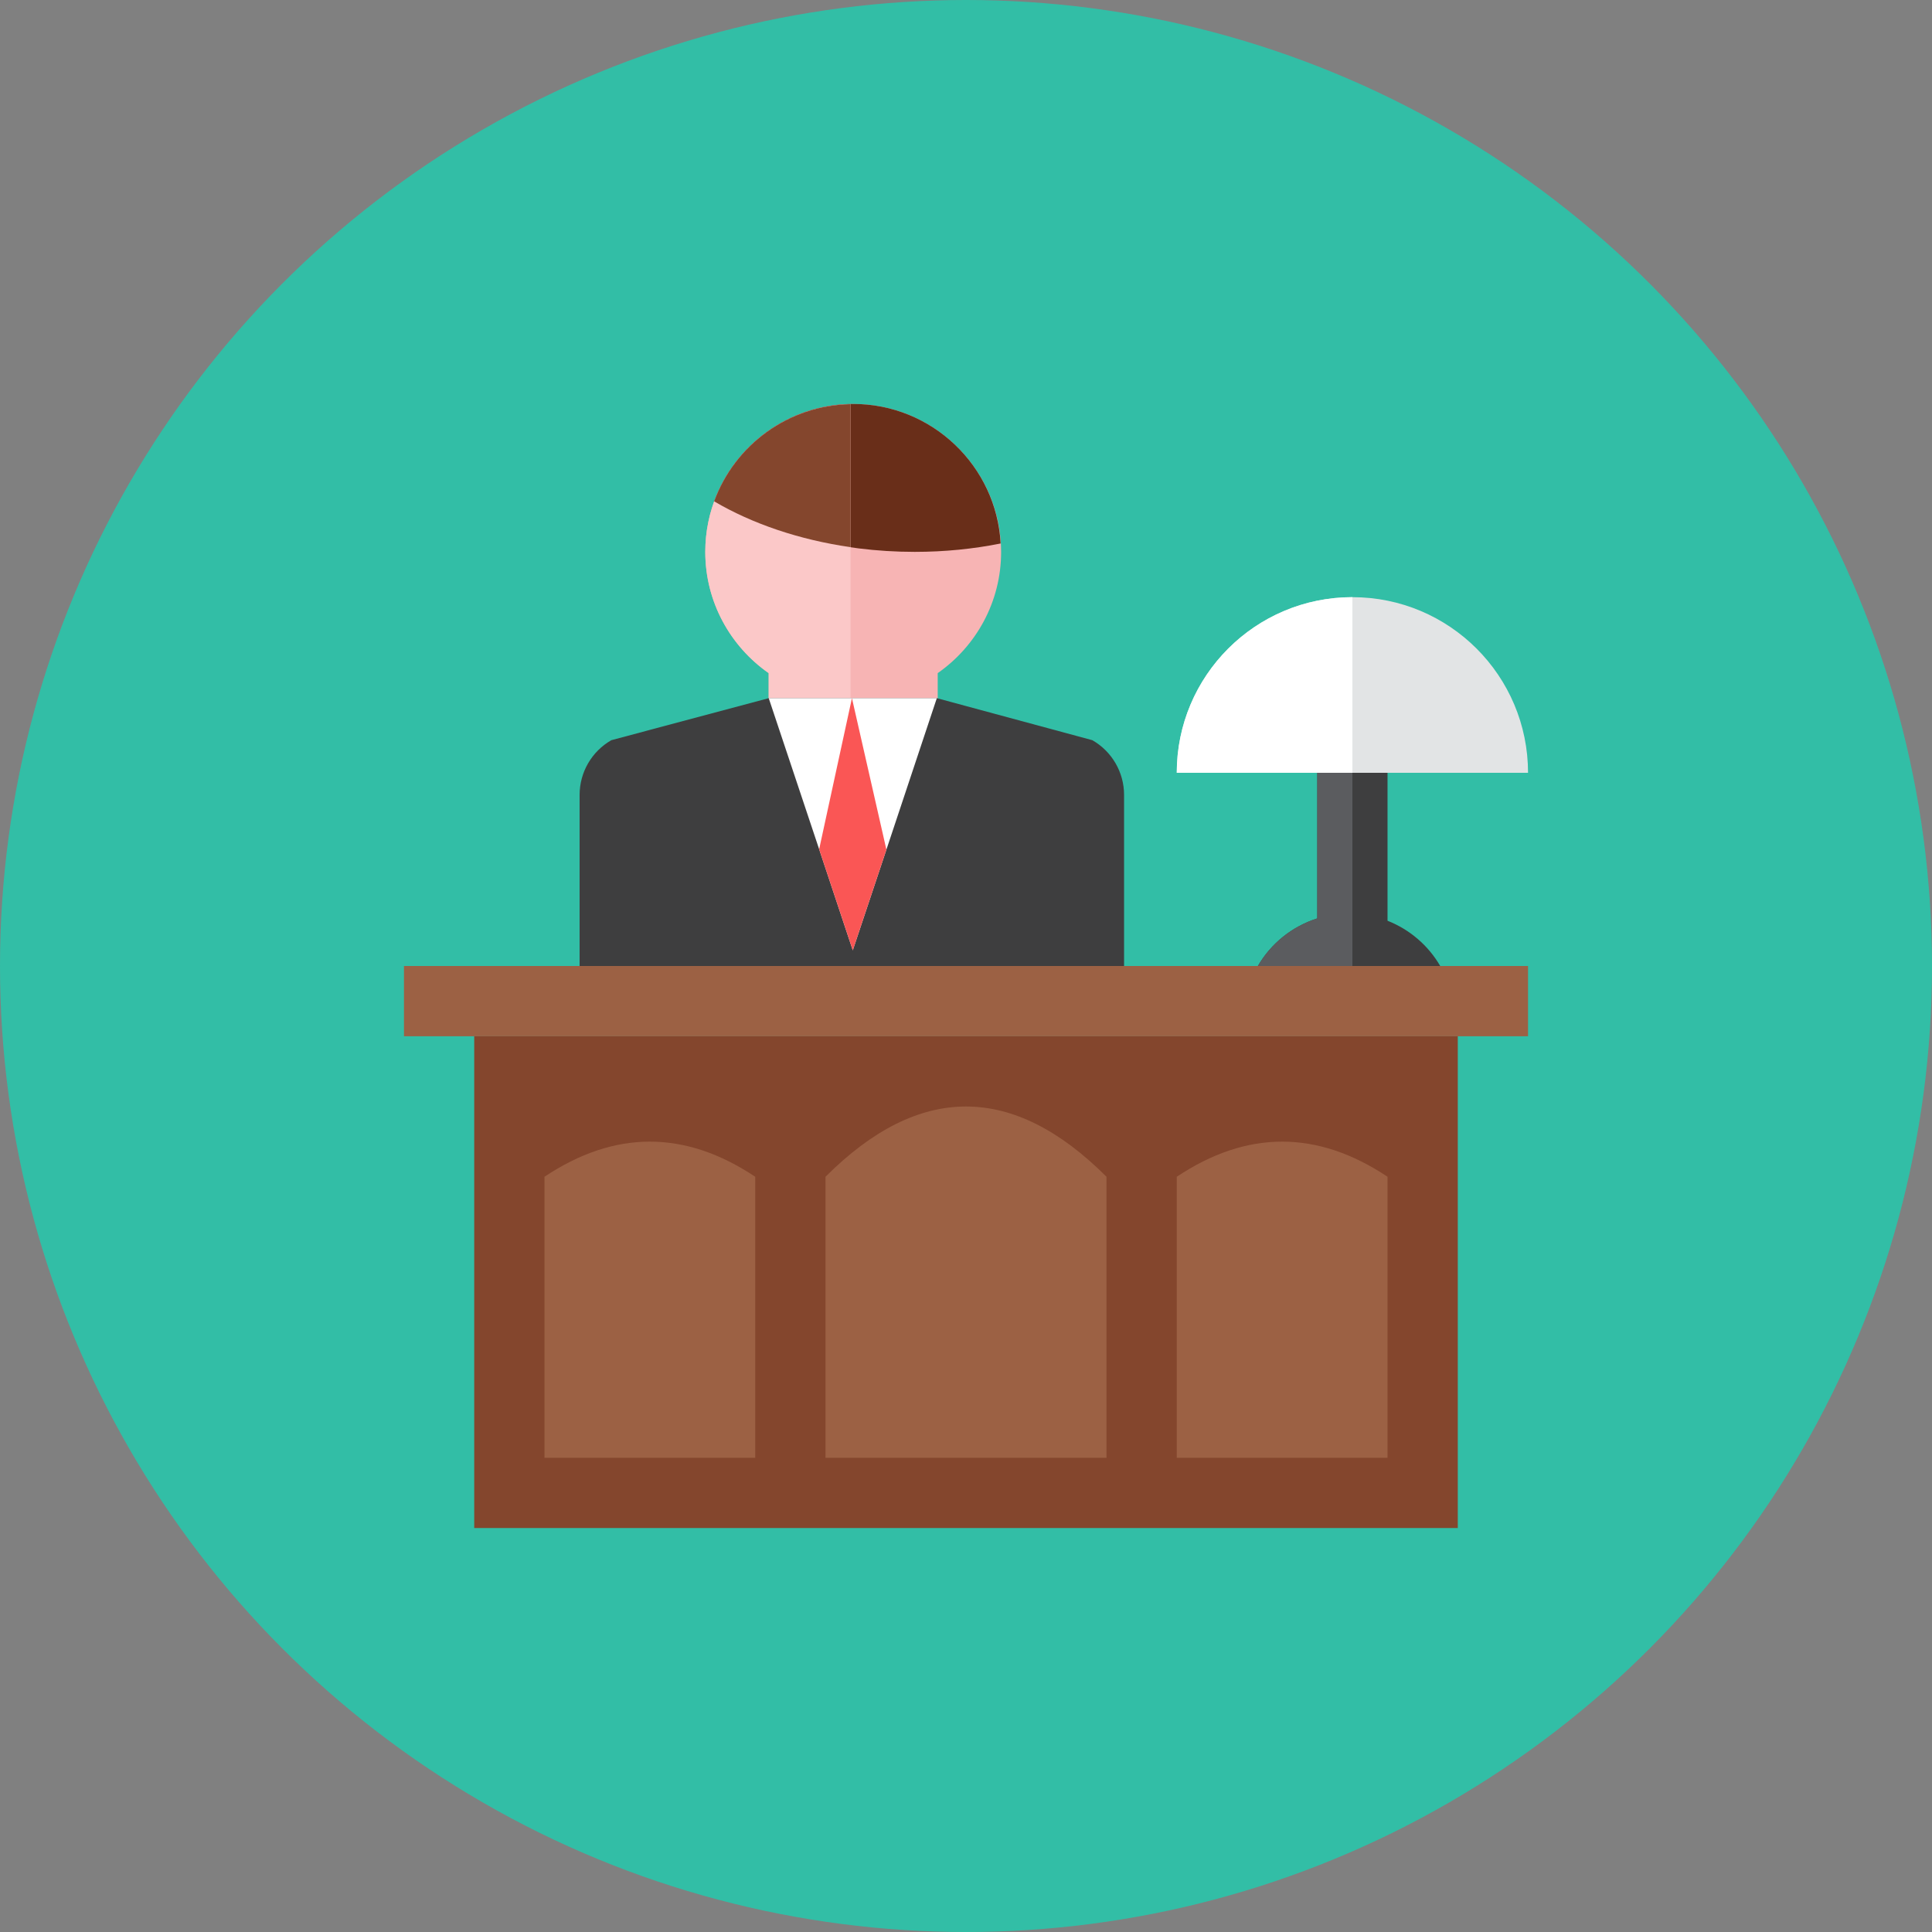 <?xml version="1.0" encoding="iso-8859-1"?>
<!-- Generator: Adobe Illustrator 19.0.0, SVG Export Plug-In . SVG Version: 6.00 Build 0)  -->
<svg version="1.1" id="Layer_1" xmlns="http://www.w3.org/2000/svg" xmlns:xlink="http://www.w3.org/1999/xlink" x="0px" y="0px"
	 viewBox="0 0 512 512" style="enable-background:new 0 0 512 512;" xml:space="preserve">
<rect x="0" y="0" width="512" height="512" fill="#808080" stroke="none"/>
<circle style="fill:#32BEA6;" cx="256" cy="256" r="256"/>
<path style="fill:#F7B4B4;" d="M265.309,146.255c0-21.439-17.492-39.201-39.201-39.201c-21.569,0-39.201,17.543-39.201,39.201
	c0,13.293,6.656,25.037,16.798,32.13v7.07h44.8v-7.07C258.653,171.297,265.309,159.549,265.309,146.255z"/>
<path style="fill:#692E19;" d="M265.179,144.03c-7.187,1.438-14.829,2.22-22.737,2.22c-20.317,0-38.94-5.032-53.183-13.396
	c5.488-15.025,19.931-25.805,36.85-25.805C246.952,107.055,264.066,123.453,265.179,144.03z"/>
<path style="fill:#FBC8C8;" d="M225.41,185.456v-78.364c-21.248,0.377-38.502,17.743-38.502,39.163
	c0,13.293,6.661,25.037,16.803,32.13v7.07H225.41z"/>
<path style="fill:#84462D;" d="M225.41,107.11c-16.612,0.298-30.739,10.938-36.147,25.754c10.142,5.958,22.533,10.175,36.147,12.139
	V107.11z"/>
<path style="fill:#3E3E3F;" d="M297.891,256v-45.34c0-5.995-3.212-11.529-8.42-14.504l-41.202-11.138h-44.553l-41.7,11.138
	c-5.204,2.974-8.415,8.509-8.415,14.504V256H297.891z"/>
<polygon style="fill:#FFFFFF;" points="248.269,185.018 234.906,225.168 225.997,251.844 217.083,225.057 203.72,185.018 "/>
<polygon style="fill:#FA5655;" points="234.906,225.168 225.997,251.844 217.083,225.057 225.773,185.018 "/>
<rect x="125.673" y="274.618" style="fill:#84462D;" width="260.655" height="130.327"/>
<path style="fill:#3E3E3F;" d="M367.709,244.005V204.8h-18.618v38.586c-6.679,2.122-12.288,6.651-15.742,12.614h48.324
	C378.531,250.573,373.602,246.333,367.709,244.005z"/>
<g>
	<rect x="107.055" y="256" style="fill:#9C6144;" width="297.891" height="18.618"/>
	<path style="fill:#9C6144;" d="M200.145,311.855c-18.618-12.414-37.236-12.414-55.855,0v74.473h55.855V311.855z"/>
	<path style="fill:#9C6144;" d="M367.709,311.855c-18.618-12.414-37.236-12.414-55.855,0v74.473h55.855V311.855z"/>
	<path style="fill:#9C6144;" d="M293.236,311.855c-24.823-24.823-49.65-24.823-74.473,0v74.473h74.473V311.855z"/>
</g>
<path style="fill:#5B5C5F;" d="M333.349,256H358.4v-51.2h-9.309v38.586C342.412,245.509,336.803,250.038,333.349,256z"/>
<path style="fill:#E2E4E5;" d="M358.4,158.255c-25.707,0-46.545,20.838-46.545,46.545h93.091
	C404.945,179.093,384.107,158.255,358.4,158.255z"/>
<path style="fill:#FFFFFF;" d="M358.4,158.255c-25.707,0-46.545,20.838-46.545,46.545H358.4V158.255z"/>
<g>
</g>
<g>
</g>
<g>
</g>
<g>
</g>
<g>
</g>
<g>
</g>
<g>
</g>
<g>
</g>
<g>
</g>
<g>
</g>
<g>
</g>
<g>
</g>
<g>
</g>
<g>
</g>
<g>
</g>
</svg>
